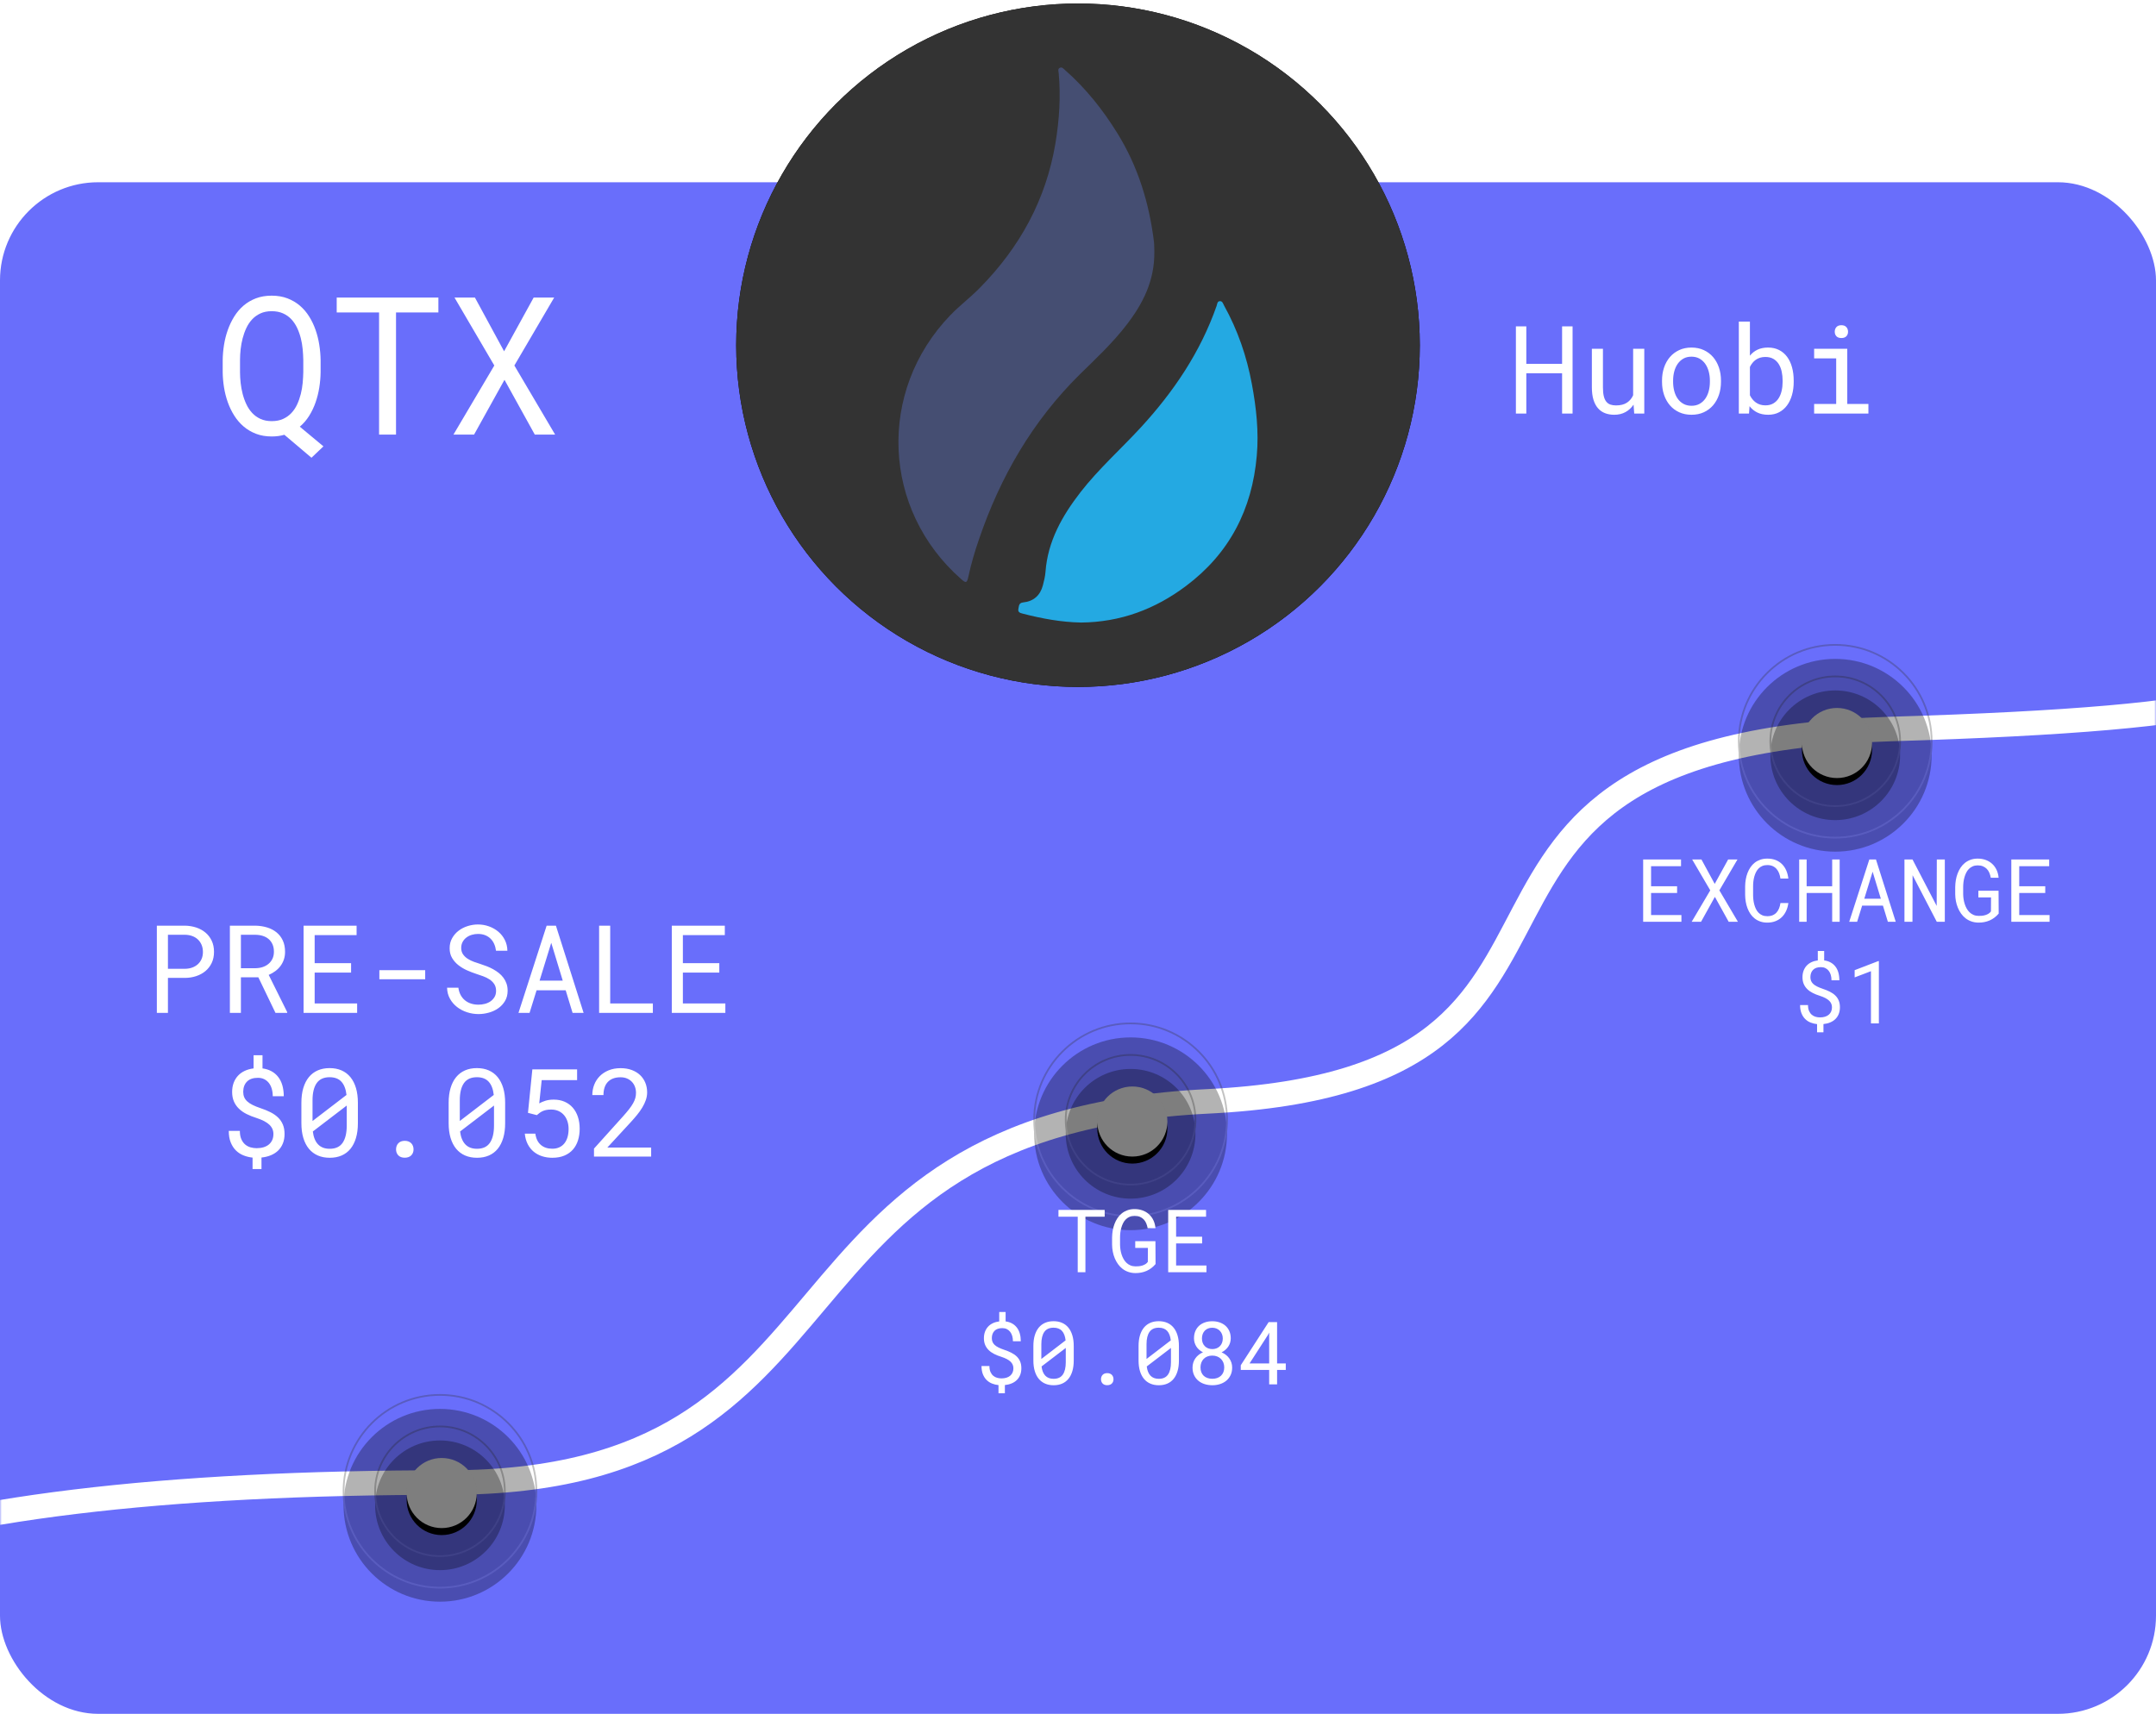 <?xml version="1.0" encoding="UTF-8"?>
<svg width="615px" height="489px" viewBox="0 0 615 489" version="1.1" xmlns="http://www.w3.org/2000/svg" xmlns:xlink="http://www.w3.org/1999/xlink">
    <!-- Generator: Sketch 49.3 (51167) - http://www.bohemiancoding.com/sketch -->
    <title>exchangeDashboard Copy 3</title>
    <desc>Created with Sketch.</desc>
    <defs>
        <rect id="path-1" x="0" y="0" width="615" height="437" rx="28"></rect>
        <filter x="-23.6%" y="-12.7%" width="147.3%" height="147.3%" filterUnits="objectBoundingBox" id="filter-3">
            <feOffset dx="0" dy="4" in="SourceAlpha" result="shadowOffsetOuter1"></feOffset>
            <feGaussianBlur stdDeviation="2" in="shadowOffsetOuter1" result="shadowBlurOuter1"></feGaussianBlur>
            <feColorMatrix values="0 0 0 0 0   0 0 0 0 0   0 0 0 0 0  0 0 0 0.5 0" type="matrix" in="shadowBlurOuter1" result="shadowMatrixOuter1"></feColorMatrix>
            <feMerge>
                <feMergeNode in="shadowMatrixOuter1"></feMergeNode>
                <feMergeNode in="SourceGraphic"></feMergeNode>
            </feMerge>
        </filter>
        <circle id="path-4" cx="28" cy="28" r="10"></circle>
        <filter x="-35.0%" y="-25.0%" width="170.0%" height="170.0%" filterUnits="objectBoundingBox" id="filter-5">
            <feOffset dx="0" dy="2" in="SourceAlpha" result="shadowOffsetOuter1"></feOffset>
            <feGaussianBlur stdDeviation="2" in="shadowOffsetOuter1" result="shadowBlurOuter1"></feGaussianBlur>
            <feColorMatrix values="0 0 0 0 0   0 0 0 0 0   0 0 0 0 0  0 0 0 0.5 0" type="matrix" in="shadowBlurOuter1"></feColorMatrix>
        </filter>
        <circle id="path-6" cx="27.5" cy="27.5" r="18.5"></circle>
        <filter x="-19.6%" y="-14.2%" width="139.2%" height="139.2%" filterUnits="objectBoundingBox" id="filter-7">
            <feMorphology radius="0.25" operator="dilate" in="SourceAlpha" result="shadowSpreadOuter1"></feMorphology>
            <feOffset dx="0" dy="2" in="shadowSpreadOuter1" result="shadowOffsetOuter1"></feOffset>
            <feMorphology radius="1" operator="erode" in="SourceAlpha" result="shadowInner"></feMorphology>
            <feOffset dx="0" dy="2" in="shadowInner" result="shadowInner"></feOffset>
            <feComposite in="shadowOffsetOuter1" in2="shadowInner" operator="out" result="shadowOffsetOuter1"></feComposite>
            <feGaussianBlur stdDeviation="2" in="shadowOffsetOuter1" result="shadowBlurOuter1"></feGaussianBlur>
            <feColorMatrix values="0 0 0 0 0   0 0 0 0 0   0 0 0 0 0  0 0 0 0.5 0" type="matrix" in="shadowBlurOuter1"></feColorMatrix>
        </filter>
        <circle id="path-8" cx="27.5" cy="27.5" r="27.5"></circle>
        <filter x="-13.2%" y="-9.5%" width="126.4%" height="126.4%" filterUnits="objectBoundingBox" id="filter-9">
            <feMorphology radius="0.25" operator="dilate" in="SourceAlpha" result="shadowSpreadOuter1"></feMorphology>
            <feOffset dx="0" dy="2" in="shadowSpreadOuter1" result="shadowOffsetOuter1"></feOffset>
            <feMorphology radius="1" operator="erode" in="SourceAlpha" result="shadowInner"></feMorphology>
            <feOffset dx="0" dy="2" in="shadowInner" result="shadowInner"></feOffset>
            <feComposite in="shadowOffsetOuter1" in2="shadowInner" operator="out" result="shadowOffsetOuter1"></feComposite>
            <feGaussianBlur stdDeviation="2" in="shadowOffsetOuter1" result="shadowBlurOuter1"></feGaussianBlur>
            <feColorMatrix values="0 0 0 0 0   0 0 0 0 0   0 0 0 0 0  0 0 0 0.5 0" type="matrix" in="shadowBlurOuter1"></feColorMatrix>
        </filter>
        <filter x="-23.6%" y="-12.7%" width="147.3%" height="147.3%" filterUnits="objectBoundingBox" id="filter-10">
            <feOffset dx="0" dy="4" in="SourceAlpha" result="shadowOffsetOuter1"></feOffset>
            <feGaussianBlur stdDeviation="2" in="shadowOffsetOuter1" result="shadowBlurOuter1"></feGaussianBlur>
            <feColorMatrix values="0 0 0 0 0   0 0 0 0 0   0 0 0 0 0  0 0 0 0.5 0" type="matrix" in="shadowBlurOuter1" result="shadowMatrixOuter1"></feColorMatrix>
            <feMerge>
                <feMergeNode in="shadowMatrixOuter1"></feMergeNode>
                <feMergeNode in="SourceGraphic"></feMergeNode>
            </feMerge>
        </filter>
        <circle id="path-11" cx="28" cy="28" r="10"></circle>
        <filter x="-35.0%" y="-25.0%" width="170.0%" height="170.0%" filterUnits="objectBoundingBox" id="filter-12">
            <feOffset dx="0" dy="2" in="SourceAlpha" result="shadowOffsetOuter1"></feOffset>
            <feGaussianBlur stdDeviation="2" in="shadowOffsetOuter1" result="shadowBlurOuter1"></feGaussianBlur>
            <feColorMatrix values="0 0 0 0 0   0 0 0 0 0   0 0 0 0 0  0 0 0 0.5 0" type="matrix" in="shadowBlurOuter1"></feColorMatrix>
        </filter>
        <circle id="path-13" cx="27.5" cy="27.5" r="18.5"></circle>
        <filter x="-19.6%" y="-14.2%" width="139.2%" height="139.2%" filterUnits="objectBoundingBox" id="filter-14">
            <feMorphology radius="0.25" operator="dilate" in="SourceAlpha" result="shadowSpreadOuter1"></feMorphology>
            <feOffset dx="0" dy="2" in="shadowSpreadOuter1" result="shadowOffsetOuter1"></feOffset>
            <feMorphology radius="1" operator="erode" in="SourceAlpha" result="shadowInner"></feMorphology>
            <feOffset dx="0" dy="2" in="shadowInner" result="shadowInner"></feOffset>
            <feComposite in="shadowOffsetOuter1" in2="shadowInner" operator="out" result="shadowOffsetOuter1"></feComposite>
            <feGaussianBlur stdDeviation="2" in="shadowOffsetOuter1" result="shadowBlurOuter1"></feGaussianBlur>
            <feColorMatrix values="0 0 0 0 0   0 0 0 0 0   0 0 0 0 0  0 0 0 0.5 0" type="matrix" in="shadowBlurOuter1"></feColorMatrix>
        </filter>
        <circle id="path-15" cx="27.5" cy="27.5" r="27.5"></circle>
        <filter x="-13.2%" y="-9.5%" width="126.4%" height="126.4%" filterUnits="objectBoundingBox" id="filter-16">
            <feMorphology radius="0.25" operator="dilate" in="SourceAlpha" result="shadowSpreadOuter1"></feMorphology>
            <feOffset dx="0" dy="2" in="shadowSpreadOuter1" result="shadowOffsetOuter1"></feOffset>
            <feMorphology radius="1" operator="erode" in="SourceAlpha" result="shadowInner"></feMorphology>
            <feOffset dx="0" dy="2" in="shadowInner" result="shadowInner"></feOffset>
            <feComposite in="shadowOffsetOuter1" in2="shadowInner" operator="out" result="shadowOffsetOuter1"></feComposite>
            <feGaussianBlur stdDeviation="2" in="shadowOffsetOuter1" result="shadowBlurOuter1"></feGaussianBlur>
            <feColorMatrix values="0 0 0 0 0   0 0 0 0 0   0 0 0 0 0  0 0 0 0.5 0" type="matrix" in="shadowBlurOuter1"></feColorMatrix>
        </filter>
        <filter x="-23.6%" y="-12.7%" width="147.3%" height="147.3%" filterUnits="objectBoundingBox" id="filter-17">
            <feOffset dx="0" dy="4" in="SourceAlpha" result="shadowOffsetOuter1"></feOffset>
            <feGaussianBlur stdDeviation="2" in="shadowOffsetOuter1" result="shadowBlurOuter1"></feGaussianBlur>
            <feColorMatrix values="0 0 0 0 0   0 0 0 0 0   0 0 0 0 0  0 0 0 0.5 0" type="matrix" in="shadowBlurOuter1" result="shadowMatrixOuter1"></feColorMatrix>
            <feMerge>
                <feMergeNode in="shadowMatrixOuter1"></feMergeNode>
                <feMergeNode in="SourceGraphic"></feMergeNode>
            </feMerge>
        </filter>
        <circle id="path-18" cx="28" cy="28" r="10"></circle>
        <filter x="-35.0%" y="-25.0%" width="170.0%" height="170.0%" filterUnits="objectBoundingBox" id="filter-19">
            <feOffset dx="0" dy="2" in="SourceAlpha" result="shadowOffsetOuter1"></feOffset>
            <feGaussianBlur stdDeviation="2" in="shadowOffsetOuter1" result="shadowBlurOuter1"></feGaussianBlur>
            <feColorMatrix values="0 0 0 0 0   0 0 0 0 0   0 0 0 0 0  0 0 0 0.5 0" type="matrix" in="shadowBlurOuter1"></feColorMatrix>
        </filter>
        <circle id="path-20" cx="27.5" cy="27.5" r="18.5"></circle>
        <filter x="-19.6%" y="-14.2%" width="139.2%" height="139.2%" filterUnits="objectBoundingBox" id="filter-21">
            <feMorphology radius="0.25" operator="dilate" in="SourceAlpha" result="shadowSpreadOuter1"></feMorphology>
            <feOffset dx="0" dy="2" in="shadowSpreadOuter1" result="shadowOffsetOuter1"></feOffset>
            <feMorphology radius="1" operator="erode" in="SourceAlpha" result="shadowInner"></feMorphology>
            <feOffset dx="0" dy="2" in="shadowInner" result="shadowInner"></feOffset>
            <feComposite in="shadowOffsetOuter1" in2="shadowInner" operator="out" result="shadowOffsetOuter1"></feComposite>
            <feGaussianBlur stdDeviation="2" in="shadowOffsetOuter1" result="shadowBlurOuter1"></feGaussianBlur>
            <feColorMatrix values="0 0 0 0 0   0 0 0 0 0   0 0 0 0 0  0 0 0 0.5 0" type="matrix" in="shadowBlurOuter1"></feColorMatrix>
        </filter>
        <circle id="path-22" cx="27.5" cy="27.5" r="27.5"></circle>
        <filter x="-13.2%" y="-9.5%" width="126.4%" height="126.4%" filterUnits="objectBoundingBox" id="filter-23">
            <feMorphology radius="0.25" operator="dilate" in="SourceAlpha" result="shadowSpreadOuter1"></feMorphology>
            <feOffset dx="0" dy="2" in="shadowSpreadOuter1" result="shadowOffsetOuter1"></feOffset>
            <feMorphology radius="1" operator="erode" in="SourceAlpha" result="shadowInner"></feMorphology>
            <feOffset dx="0" dy="2" in="shadowInner" result="shadowInner"></feOffset>
            <feComposite in="shadowOffsetOuter1" in2="shadowInner" operator="out" result="shadowOffsetOuter1"></feComposite>
            <feGaussianBlur stdDeviation="2" in="shadowOffsetOuter1" result="shadowBlurOuter1"></feGaussianBlur>
            <feColorMatrix values="0 0 0 0 0   0 0 0 0 0   0 0 0 0 0  0 0 0 0.5 0" type="matrix" in="shadowBlurOuter1"></feColorMatrix>
        </filter>
        <circle id="path-24" cx="307.5" cy="97.5" r="97.5"></circle>
        <filter x="-0.8%" y="-0.8%" width="101.5%" height="101.5%" filterUnits="objectBoundingBox" id="filter-25">
            <feOffset dx="0" dy="0" in="SourceAlpha" result="shadowOffsetOuter1"></feOffset>
            <feGaussianBlur stdDeviation="0.5" in="shadowOffsetOuter1" result="shadowBlurOuter1"></feGaussianBlur>
            <feColorMatrix values="0 0 0 0 0   0 0 0 0 0   0 0 0 0 0  0 0 0 0.5 0" type="matrix" in="shadowBlurOuter1"></feColorMatrix>
        </filter>
    </defs>
    <g id="Page-1" stroke="none" stroke-width="1" fill="none" fill-rule="evenodd">
        <g id="Artboard-Copy" transform="translate(-2139, -124)">
            <g id="exchangeDashboard-Copy-3" transform="translate(2139, 125)">
                <g id="qtzRate" transform="translate(0, 51)">
                    <mask id="mask-2" fill="white">
                        <use xlink:href="#path-1"></use>
                    </mask>
                    <use id="Rectangle1" fill="#696EFB" xlink:href="#path-1"></use>
                    <path d="M-53,393 C-14.333,378.333 46,371 128,371 C251,371 212.5,268.75 344.5,262.25 C476.5,255.75 388,160.5 539.5,156 C640.5,153 667.667,144.833 621,131.5" id="Path-4" stroke="#FFFFFF" stroke-width="7" stroke-linejoin="round" mask="url(#mask-2)"></path>
                    <g id="icon/point" mask="url(#mask-2)">
                        <g transform="translate(496, 128)" id="Group-Copy-2">
                            <g filter="url(#filter-3)">
                                <g id="Oval-2">
                                    <use fill="black" fill-opacity="1" filter="url(#filter-5)" xlink:href="#path-4"></use>
                                    <use fill="#FFFFFF" fill-rule="evenodd" xlink:href="#path-4"></use>
                                </g>
                                <g id="Oval-2" opacity="0.3">
                                    <use fill="black" fill-opacity="1" filter="url(#filter-7)" xlink:href="#path-6"></use>
                                    <use stroke="#333333" stroke-width="0.5" xlink:href="#path-6"></use>
                                </g>
                                <g id="Oval-2" opacity="0.3">
                                    <use fill="black" fill-opacity="1" filter="url(#filter-9)" xlink:href="#path-8"></use>
                                    <use stroke="#333333" stroke-width="0.5" xlink:href="#path-8"></use>
                                </g>
                            </g>
                        </g>
                    </g>
                    <g id="icon/point" mask="url(#mask-2)">
                        <g transform="translate(295, 236)" id="Group-Copy-2">
                            <g filter="url(#filter-10)">
                                <g id="Oval-2">
                                    <use fill="black" fill-opacity="1" filter="url(#filter-12)" xlink:href="#path-11"></use>
                                    <use fill="#FFFFFF" fill-rule="evenodd" xlink:href="#path-11"></use>
                                </g>
                                <g id="Oval-2" opacity="0.3">
                                    <use fill="black" fill-opacity="1" filter="url(#filter-14)" xlink:href="#path-13"></use>
                                    <use stroke="#333333" stroke-width="0.5" xlink:href="#path-13"></use>
                                </g>
                                <g id="Oval-2" opacity="0.3">
                                    <use fill="black" fill-opacity="1" filter="url(#filter-16)" xlink:href="#path-15"></use>
                                    <use stroke="#333333" stroke-width="0.5" xlink:href="#path-15"></use>
                                </g>
                            </g>
                        </g>
                    </g>
                    <g id="icon/point" mask="url(#mask-2)">
                        <g transform="translate(98, 342)" id="Group-Copy-2">
                            <g filter="url(#filter-17)">
                                <g id="Oval-2">
                                    <use fill="black" fill-opacity="1" filter="url(#filter-19)" xlink:href="#path-18"></use>
                                    <use fill="#FFFFFF" fill-rule="evenodd" xlink:href="#path-18"></use>
                                </g>
                                <g id="Oval-2" opacity="0.3">
                                    <use fill="black" fill-opacity="1" filter="url(#filter-21)" xlink:href="#path-20"></use>
                                    <use stroke="#333333" stroke-width="0.5" xlink:href="#path-20"></use>
                                </g>
                                <g id="Oval-2" opacity="0.3">
                                    <use fill="black" fill-opacity="1" filter="url(#filter-23)" xlink:href="#path-22"></use>
                                    <use stroke="#333333" stroke-width="0.5" xlink:href="#path-22"></use>
                                </g>
                            </g>
                        </g>
                    </g>
                </g>
                <g id="ovalbgLogo">
                    <use fill="black" fill-opacity="1" filter="url(#filter-25)" xlink:href="#path-24"></use>
                    <use fill="#333333" fill-rule="evenodd" xlink:href="#path-24"></use>
                </g>
                <g id="logoHuobi" transform="translate(256.199, 18)" fill-rule="nonzero">
                    <path d="M73.079,52.898 C73.147,61.086 69.851,67.575 65.231,73.588 C61.256,78.787 56.499,83.237 51.845,87.79 C38.357,101.108 29.15,117.008 23.069,134.844 C21.846,138.378 20.792,141.945 20.011,145.614 C19.637,147.347 19.331,147.449 18.006,146.26 C-4.621,126.419 -6.013,92.614 14.881,70.938 C17.565,68.153 20.656,65.842 23.34,63.09 C34.722,51.539 42.196,37.915 44.88,21.812 C45.967,15.187 46.409,8.562 45.797,1.869 C45.729,1.325 45.458,0.646 46.137,0.34 C46.783,0.034 47.19,0.646 47.598,0.985 C53.544,6.217 58.436,12.367 62.581,19.094 C68.458,28.606 71.618,39.003 72.977,50.044 C73.079,51.097 73.045,52.185 73.079,52.898 Z" id="Shape" fill="#454E72"></path>
                    <path d="M52.185,158.626 C46.545,158.524 41.007,157.505 35.503,156.078 C34.722,155.874 34.076,155.671 34.314,154.651 C34.484,153.836 34.416,153.021 35.673,152.885 C38.629,152.579 40.531,150.88 41.279,148.026 C41.619,146.769 41.924,145.478 42.026,144.187 C42.672,135.388 46.817,128.151 52.049,121.39 C57.213,114.765 63.498,109.16 69.172,103.01 C78.583,92.784 86.227,81.471 90.847,68.254 C91.017,67.745 91.017,66.997 91.731,66.929 C92.512,66.862 92.682,67.643 92.954,68.153 C96.861,75.185 99.443,82.694 100.904,90.61 C102.161,97.371 102.908,104.165 102.297,111.028 C100.972,126.317 94.517,138.887 82.15,148.162 C73.317,154.821 63.396,158.524 52.185,158.626 Z" id="Shape" fill="#24A9E2"></path>
                </g>
                <path d="M91.454,105.195 C91.436,106.645 91.311,108.104 91.078,109.572 C90.845,111.04 90.492,112.455 90.017,113.815 C89.543,115.176 88.934,116.452 88.191,117.642 C87.448,118.833 86.557,119.867 85.519,120.744 L92.26,126.357 L88.849,129.606 L81.115,123.054 C80.005,123.376 78.805,123.537 77.516,123.537 C75.851,123.537 74.356,123.282 73.031,122.772 C71.706,122.261 70.529,121.568 69.5,120.69 C68.47,119.813 67.58,118.779 66.828,117.589 C66.076,116.398 65.458,115.122 64.975,113.762 C64.491,112.401 64.133,110.991 63.9,109.532 C63.668,108.073 63.542,106.627 63.524,105.195 L63.524,101.757 C63.542,100.325 63.668,98.875 63.9,97.407 C64.133,95.939 64.491,94.524 64.975,93.164 C65.458,91.803 66.067,90.527 66.801,89.337 C67.535,88.146 68.417,87.108 69.446,86.221 C70.476,85.335 71.657,84.637 72.991,84.127 C74.325,83.616 75.824,83.361 77.489,83.361 C79.154,83.361 80.654,83.616 81.988,84.127 C83.321,84.637 84.503,85.331 85.532,86.208 C86.562,87.085 87.448,88.119 88.191,89.31 C88.934,90.5 89.543,91.776 90.017,93.137 C90.492,94.497 90.845,95.916 91.078,97.393 C91.311,98.87 91.436,100.325 91.454,101.757 L91.454,105.195 Z M86.513,101.704 C86.495,100.719 86.437,99.694 86.338,98.629 C86.24,97.563 86.061,96.516 85.801,95.487 C85.541,94.457 85.192,93.477 84.754,92.546 C84.315,91.615 83.764,90.796 83.102,90.089 C82.44,89.381 81.647,88.822 80.725,88.41 C79.803,87.998 78.725,87.792 77.489,87.792 C76.272,87.792 75.207,88.003 74.293,88.424 C73.38,88.844 72.593,89.408 71.93,90.115 C71.268,90.823 70.717,91.642 70.279,92.573 C69.84,93.504 69.486,94.484 69.218,95.513 C68.949,96.543 68.757,97.59 68.64,98.656 C68.524,99.721 68.466,100.737 68.466,101.704 L68.466,105.195 C68.466,106.162 68.524,107.178 68.64,108.243 C68.757,109.308 68.949,110.36 69.218,111.398 C69.486,112.437 69.84,113.422 70.279,114.353 C70.717,115.284 71.268,116.107 71.93,116.823 C72.593,117.539 73.385,118.108 74.307,118.529 C75.229,118.949 76.299,119.16 77.516,119.16 C78.751,119.16 79.83,118.949 80.752,118.529 C81.674,118.108 82.466,117.544 83.129,116.837 C83.791,116.129 84.337,115.31 84.767,114.379 C85.197,113.448 85.541,112.464 85.801,111.425 C86.061,110.387 86.24,109.335 86.338,108.27 C86.437,107.205 86.495,106.18 86.513,105.195 L86.513,101.704 Z M125.05,88.142 L112.965,88.142 L112.965,123 L108.131,123 L108.131,88.142 L96.046,88.142 L96.046,83.898 L125.05,83.898 L125.05,88.142 Z M143.795,99.233 L152.228,83.898 L158.083,83.898 L146.723,103.288 L158.351,123 L152.55,123 L143.903,107.37 L135.229,123 L129.347,123 L141.002,103.288 L129.643,83.898 L135.47,83.898 L143.795,99.233 Z" id="QTX" fill="#FFFFFF"></path>
                <path d="M448.577,117 L445.586,117 L445.586,105.499 L435.383,105.499 L435.383,117 L432.41,117 L432.41,92.117 L435.383,92.117 L435.383,102.815 L445.586,102.815 L445.586,92.117 L448.577,92.117 L448.577,117 Z M465.974,114.454 C465.359,115.365 464.59,116.074 463.667,116.581 C462.744,117.088 461.679,117.342 460.471,117.342 C459.503,117.342 458.625,117.191 457.839,116.889 C457.053,116.587 456.381,116.117 455.823,115.479 C455.264,114.841 454.834,114.029 454.532,113.044 C454.231,112.058 454.08,110.876 454.08,109.498 L454.08,98.509 L457.241,98.509 L457.241,109.532 C457.241,110.534 457.321,111.366 457.48,112.027 C457.64,112.688 457.879,113.215 458.198,113.608 C458.517,114.001 458.907,114.277 459.369,114.437 C459.83,114.596 460.363,114.676 460.967,114.676 C462.254,114.676 463.294,114.414 464.086,113.89 C464.878,113.366 465.467,112.659 465.854,111.771 L465.854,98.509 L469.033,98.509 L469.033,117 L466.162,117 L465.974,114.454 Z M474.092,107.583 C474.092,106.25 474.285,105.011 474.673,103.866 C475.06,102.721 475.616,101.727 476.339,100.884 C477.063,100.041 477.943,99.378 478.979,98.893 C480.016,98.409 481.184,98.167 482.483,98.167 C483.793,98.167 484.969,98.409 486.012,98.893 C487.054,99.378 487.937,100.041 488.661,100.884 C489.384,101.727 489.94,102.721 490.327,103.866 C490.715,105.011 490.908,106.25 490.908,107.583 L490.908,107.959 C490.908,109.292 490.715,110.529 490.327,111.668 C489.94,112.807 489.384,113.798 488.661,114.642 C487.937,115.485 487.057,116.146 486.021,116.624 C484.984,117.103 483.816,117.342 482.517,117.342 C481.207,117.342 480.031,117.103 478.988,116.624 C477.946,116.146 477.063,115.485 476.339,114.642 C475.616,113.798 475.06,112.807 474.673,111.668 C474.285,110.529 474.092,109.292 474.092,107.959 L474.092,107.583 Z M477.253,107.959 C477.253,108.871 477.362,109.74 477.578,110.566 C477.795,111.392 478.122,112.118 478.561,112.745 C478.999,113.371 479.549,113.867 480.21,114.231 C480.871,114.596 481.64,114.778 482.517,114.778 C483.383,114.778 484.143,114.596 484.799,114.231 C485.454,113.867 486.001,113.371 486.439,112.745 C486.878,112.118 487.205,111.392 487.422,110.566 C487.638,109.74 487.747,108.871 487.747,107.959 L487.747,107.583 C487.747,106.683 487.635,105.82 487.413,104.994 C487.191,104.168 486.861,103.442 486.422,102.815 C485.983,102.189 485.437,101.69 484.781,101.32 C484.126,100.95 483.36,100.765 482.483,100.765 C481.606,100.765 480.842,100.95 480.193,101.32 C479.543,101.69 478.999,102.189 478.561,102.815 C478.122,103.442 477.795,104.168 477.578,104.994 C477.362,105.82 477.253,106.683 477.253,107.583 L477.253,107.959 Z M511.655,107.959 C511.655,109.281 511.496,110.514 511.177,111.659 C510.858,112.804 510.391,113.798 509.775,114.642 C509.16,115.485 508.4,116.146 507.494,116.624 C506.588,117.103 505.549,117.342 504.375,117.342 C503.19,117.342 502.162,117.131 501.29,116.709 C500.419,116.288 499.675,115.684 499.06,114.898 L498.906,117 L496.001,117 L496.001,90.75 L499.163,90.75 L499.163,100.491 C499.766,99.739 500.496,99.164 501.35,98.765 C502.205,98.366 503.201,98.167 504.341,98.167 C505.526,98.167 506.574,98.401 507.485,98.868 C508.397,99.335 509.16,99.984 509.775,100.816 C510.391,101.648 510.858,102.642 511.177,103.798 C511.496,104.955 511.655,106.222 511.655,107.601 L511.655,107.959 Z M508.494,107.601 C508.494,106.701 508.405,105.843 508.229,105.029 C508.052,104.214 507.77,103.496 507.383,102.875 C506.995,102.254 506.488,101.762 505.862,101.397 C505.235,101.032 504.466,100.85 503.555,100.85 C503.008,100.85 502.507,100.921 502.051,101.064 C501.595,101.206 501.188,101.406 500.829,101.662 C500.47,101.918 500.151,102.22 499.872,102.568 C499.593,102.915 499.356,103.294 499.163,103.704 L499.163,111.788 C499.368,112.198 499.61,112.577 499.889,112.924 C500.168,113.272 500.49,113.576 500.854,113.838 C501.219,114.1 501.629,114.303 502.085,114.445 C502.541,114.587 503.042,114.659 503.589,114.659 C504.455,114.659 505.198,114.479 505.819,114.12 C506.44,113.761 506.947,113.274 507.34,112.659 C507.733,112.044 508.024,111.332 508.212,110.523 C508.4,109.714 508.494,108.86 508.494,107.959 L508.494,107.601 Z M517.483,98.509 L526.934,98.509 L526.934,114.266 L532.966,114.266 L532.966,117 L517.483,117 L517.483,114.266 L523.772,114.266 L523.772,101.26 L517.483,101.26 L517.483,98.509 Z M523.362,93.655 C523.362,93.131 523.518,92.69 523.832,92.331 C524.145,91.972 524.621,91.792 525.259,91.792 C525.885,91.792 526.358,91.972 526.677,92.331 C526.996,92.69 527.156,93.131 527.156,93.655 C527.156,94.168 526.996,94.595 526.677,94.937 C526.358,95.279 525.885,95.45 525.259,95.45 C524.621,95.45 524.145,95.279 523.832,94.937 C523.518,94.595 523.362,94.168 523.362,93.655 Z" id="Huobi" fill="#FFFFFF"></path>
                <path d="M478.392,253.785 L470.97,253.785 L470.97,260.083 L479.625,260.083 L479.625,262 L468.712,262 L468.712,244.227 L479.515,244.227 L479.515,246.155 L470.97,246.155 L470.97,251.868 L478.392,251.868 L478.392,253.785 Z M489.122,251.197 L492.955,244.227 L495.616,244.227 L490.453,253.04 L495.738,262 L493.102,262 L489.171,254.896 L485.228,262 L482.555,262 L487.853,253.04 L482.689,244.227 L485.338,244.227 L489.122,251.197 Z M510.13,256.653 C510.025,257.475 509.813,258.23 509.496,258.918 C509.178,259.605 508.765,260.195 508.257,260.688 C507.748,261.18 507.146,261.563 506.45,261.835 C505.754,262.108 504.979,262.244 504.125,262.244 C503.392,262.244 502.727,262.14 502.129,261.933 C501.531,261.725 500.997,261.438 500.53,261.072 C500.062,260.706 499.659,260.275 499.321,259.778 C498.983,259.282 498.703,258.741 498.479,258.155 C498.255,257.569 498.088,256.954 497.978,256.312 C497.868,255.669 497.809,255.018 497.801,254.358 L497.801,251.88 C497.809,251.221 497.868,250.57 497.978,249.927 C498.088,249.284 498.255,248.67 498.479,248.084 C498.703,247.498 498.983,246.955 499.321,246.454 C499.659,245.954 500.062,245.521 500.53,245.154 C500.997,244.788 501.528,244.501 502.123,244.294 C502.717,244.086 503.384,243.982 504.125,243.982 C505.012,243.982 505.805,244.119 506.505,244.391 C507.205,244.664 507.807,245.051 508.312,245.551 C508.816,246.052 509.221,246.652 509.526,247.352 C509.831,248.051 510.033,248.825 510.13,249.671 L507.872,249.671 C507.799,249.134 507.673,248.633 507.494,248.169 C507.315,247.706 507.075,247.299 506.773,246.949 C506.472,246.599 506.104,246.324 505.669,246.125 C505.233,245.925 504.719,245.826 504.125,245.826 C503.587,245.826 503.113,245.913 502.702,246.088 C502.291,246.263 501.937,246.501 501.64,246.802 C501.343,247.103 501.095,247.453 500.896,247.852 C500.696,248.251 500.536,248.674 500.414,249.122 C500.292,249.569 500.204,250.027 500.151,250.495 C500.098,250.963 500.072,251.417 500.072,251.856 L500.072,254.358 C500.072,254.798 500.098,255.252 500.151,255.719 C500.204,256.187 500.292,256.647 500.414,257.099 C500.536,257.551 500.694,257.976 500.89,258.375 C501.085,258.773 501.333,259.125 501.634,259.43 C501.935,259.736 502.289,259.976 502.696,260.151 C503.103,260.326 503.579,260.413 504.125,260.413 C504.719,260.413 505.233,260.32 505.669,260.132 C506.104,259.945 506.472,259.683 506.773,259.345 C507.075,259.007 507.315,258.608 507.494,258.149 C507.673,257.689 507.799,257.19 507.872,256.653 L510.13,256.653 Z M524.767,262 L522.63,262 L522.63,253.785 L515.343,253.785 L515.343,262 L513.219,262 L513.219,244.227 L515.343,244.227 L515.343,251.868 L522.63,251.868 L522.63,244.227 L524.767,244.227 L524.767,262 Z M537.108,257.398 L531.175,257.398 L529.747,262 L527.489,262 L533.226,244.227 L535.118,244.227 L540.758,262 L538.512,262 L537.108,257.398 Z M531.786,255.433 L536.51,255.433 L534.166,247.718 L531.786,255.433 Z M554.759,262 L552.464,262 L545.567,248.719 L545.531,262 L543.248,262 L543.248,244.227 L545.543,244.227 L552.44,257.483 L552.477,244.227 L554.759,244.227 L554.759,262 Z M570.128,259.668 C569.379,260.547 568.521,261.198 567.552,261.622 C566.584,262.045 565.522,262.252 564.366,262.244 C563.634,262.236 562.96,262.124 562.346,261.908 C561.732,261.693 561.18,261.396 560.692,261.017 C560.204,260.639 559.776,260.193 559.41,259.681 C559.044,259.168 558.737,258.613 558.489,258.014 C558.24,257.416 558.053,256.79 557.927,256.135 C557.801,255.479 557.734,254.818 557.726,254.151 L557.726,252.088 C557.734,251.429 557.793,250.772 557.903,250.116 C558.012,249.461 558.181,248.833 558.409,248.23 C558.637,247.628 558.922,247.069 559.264,246.552 C559.605,246.035 560.014,245.588 560.49,245.209 C560.967,244.831 561.506,244.532 562.108,244.312 C562.71,244.092 563.386,243.982 564.134,243.982 C564.964,243.982 565.729,244.111 566.429,244.367 C567.129,244.623 567.739,244.989 568.26,245.466 C568.781,245.942 569.2,246.515 569.518,247.187 C569.835,247.858 570.03,248.609 570.104,249.439 L567.87,249.439 C567.78,248.926 567.642,248.452 567.455,248.017 C567.267,247.581 567.021,247.209 566.716,246.9 C566.411,246.591 566.047,246.349 565.624,246.174 C565.2,245.999 564.708,245.911 564.146,245.911 C563.609,245.911 563.133,246.003 562.718,246.186 C562.303,246.369 561.941,246.615 561.632,246.924 C561.323,247.234 561.066,247.594 560.863,248.005 C560.659,248.416 560.493,248.849 560.362,249.305 C560.232,249.76 560.139,250.224 560.082,250.696 C560.025,251.168 559.996,251.624 559.996,252.063 L559.996,254.151 C560.004,254.598 560.043,255.06 560.112,255.536 C560.181,256.012 560.289,256.478 560.436,256.934 C560.582,257.39 560.769,257.821 560.997,258.228 C561.225,258.635 561.5,258.993 561.821,259.302 C562.142,259.611 562.515,259.858 562.938,260.041 C563.361,260.224 563.841,260.319 564.378,260.328 C564.688,260.336 565.011,260.324 565.349,260.291 C565.687,260.258 566.014,260.193 566.332,260.096 C566.649,259.998 566.946,259.866 567.223,259.699 C567.499,259.532 567.731,259.314 567.918,259.046 L567.943,255.054 L564.33,255.054 L564.33,253.15 L570.091,253.15 L570.128,259.668 Z M583.409,253.785 L575.987,253.785 L575.987,260.083 L584.642,260.083 L584.642,262 L573.729,262 L573.729,244.227 L584.532,244.227 L584.532,246.155 L575.987,246.155 L575.987,251.868 L583.409,251.868 L583.409,253.785 Z M522.569,286.422 C522.577,285.682 522.307,285.047 521.758,284.518 C521.208,283.989 520.335,283.529 519.139,283.139 C518.382,282.903 517.699,282.63 517.088,282.321 C516.478,282.012 515.955,281.643 515.52,281.216 C515.084,280.789 514.749,280.299 514.513,279.745 C514.277,279.192 514.159,278.553 514.159,277.829 C514.159,277.145 514.262,276.527 514.47,275.973 C514.677,275.42 514.97,274.938 515.349,274.527 C515.727,274.116 516.187,273.784 516.728,273.532 C517.269,273.279 517.87,273.113 518.529,273.031 L518.529,270.346 L520.348,270.346 L520.348,273.031 C521.715,273.218 522.777,273.794 523.534,274.759 C524.291,275.723 524.673,277.035 524.681,278.695 L522.435,278.695 C522.435,278.15 522.368,277.648 522.234,277.188 C522.099,276.728 521.904,276.333 521.648,276.004 C521.391,275.674 521.076,275.416 520.702,275.229 C520.327,275.041 519.9,274.948 519.42,274.948 C518.435,274.948 517.691,275.204 517.186,275.717 C516.681,276.229 516.425,276.921 516.417,277.792 C516.417,278.199 516.482,278.561 516.612,278.878 C516.743,279.196 516.948,279.485 517.229,279.745 C517.51,280.006 517.872,280.248 518.315,280.471 C518.759,280.695 519.294,280.913 519.92,281.125 C520.685,281.377 521.373,281.658 521.983,281.967 C522.594,282.276 523.111,282.638 523.534,283.053 C523.957,283.468 524.28,283.948 524.504,284.494 C524.728,285.039 524.84,285.674 524.84,286.398 C524.84,287.106 524.728,287.741 524.504,288.302 C524.28,288.864 523.965,289.346 523.558,289.749 C523.151,290.152 522.657,290.475 522.075,290.719 C521.493,290.963 520.848,291.122 520.14,291.195 L520.14,293.539 L518.321,293.539 L518.321,291.208 C517.687,291.142 517.078,290.996 516.496,290.768 C515.914,290.54 515.4,290.209 514.952,289.773 C514.505,289.338 514.146,288.791 513.878,288.131 C513.609,287.472 513.475,286.683 513.475,285.763 L515.733,285.763 C515.733,286.447 515.835,287.014 516.039,287.466 C516.242,287.918 516.504,288.278 516.826,288.546 C517.147,288.815 517.512,289.006 517.918,289.12 C518.325,289.234 518.736,289.291 519.151,289.291 C519.68,289.291 520.156,289.226 520.58,289.096 C521.003,288.965 521.361,288.776 521.654,288.528 C521.947,288.28 522.173,287.979 522.331,287.625 C522.49,287.271 522.569,286.87 522.569,286.422 Z M535.948,291 L533.69,291 L533.69,276.107 L529.039,277.877 L529.039,275.814 L535.765,273.227 L535.948,273.227 L535.948,291 Z" id="EXCHANGE-$1" fill="#FFFFFF"></path>
                <g id="TGE-Copy-3" transform="translate(279, 343)" fill="#FFFFFF">
                    <path d="M10.072,46.422 C10.08,45.682 9.809,45.047 9.26,44.518 C8.711,43.989 7.838,43.529 6.642,43.139 C5.885,42.903 5.201,42.63 4.591,42.321 C3.98,42.012 3.458,41.643 3.022,41.216 C2.587,40.789 2.251,40.299 2.015,39.745 C1.779,39.192 1.661,38.553 1.661,37.829 C1.661,37.145 1.765,36.527 1.972,35.973 C2.18,35.42 2.473,34.938 2.851,34.527 C3.23,34.116 3.69,33.784 4.231,33.532 C4.772,33.279 5.372,33.113 6.031,33.031 L6.031,30.346 L7.85,30.346 L7.85,33.031 C9.217,33.218 10.279,33.794 11.036,34.759 C11.793,35.723 12.175,37.035 12.184,38.695 L9.938,38.695 C9.938,38.15 9.87,37.648 9.736,37.188 C9.602,36.728 9.406,36.333 9.15,36.004 C8.894,35.674 8.578,35.416 8.204,35.229 C7.83,35.041 7.403,34.948 6.922,34.948 C5.938,34.948 5.193,35.204 4.688,35.717 C4.184,36.229 3.928,36.921 3.919,37.792 C3.919,38.199 3.985,38.561 4.115,38.878 C4.245,39.196 4.45,39.485 4.731,39.745 C5.012,40.006 5.374,40.248 5.818,40.471 C6.261,40.695 6.796,40.913 7.423,41.125 C8.188,41.377 8.875,41.658 9.486,41.967 C10.096,42.276 10.613,42.638 11.036,43.053 C11.459,43.468 11.783,43.948 12.007,44.494 C12.23,45.039 12.342,45.674 12.342,46.398 C12.342,47.106 12.23,47.741 12.007,48.302 C11.783,48.864 11.467,49.346 11.061,49.749 C10.654,50.152 10.159,50.475 9.577,50.719 C8.996,50.963 8.351,51.122 7.643,51.195 L7.643,53.539 L5.824,53.539 L5.824,51.208 C5.189,51.142 4.581,50.996 3.999,50.768 C3.417,50.54 2.902,50.209 2.455,49.773 C2.007,49.338 1.649,48.791 1.38,48.131 C1.112,47.472 0.978,46.683 0.978,45.763 L3.236,45.763 C3.236,46.447 3.338,47.014 3.541,47.466 C3.744,47.918 4.007,48.278 4.328,48.546 C4.65,48.815 5.014,49.006 5.421,49.12 C5.828,49.234 6.239,49.291 6.654,49.291 C7.183,49.291 7.659,49.226 8.082,49.096 C8.505,48.965 8.863,48.776 9.156,48.528 C9.449,48.28 9.675,47.979 9.834,47.625 C9.992,47.271 10.072,46.87 10.072,46.422 Z M27.284,44.201 C27.284,45.332 27.153,46.335 26.893,47.21 C26.633,48.085 26.258,48.821 25.77,49.419 C25.282,50.017 24.684,50.471 23.976,50.78 C23.268,51.09 22.458,51.244 21.546,51.244 C20.643,51.244 19.835,51.09 19.123,50.78 C18.411,50.471 17.807,50.017 17.311,49.419 C16.814,48.821 16.434,48.085 16.169,47.21 C15.905,46.335 15.772,45.332 15.772,44.201 L15.772,40.038 C15.772,38.907 15.903,37.904 16.163,37.029 C16.424,36.154 16.8,35.416 17.292,34.813 C17.785,34.211 18.387,33.754 19.099,33.44 C19.811,33.127 20.619,32.97 21.522,32.97 C22.433,32.97 23.245,33.127 23.957,33.44 C24.669,33.754 25.272,34.211 25.764,34.813 C26.256,35.416 26.633,36.154 26.893,37.029 C27.153,37.904 27.284,38.907 27.284,40.038 L27.284,44.201 Z M18.043,43.749 L24.964,38.439 C24.834,37.259 24.49,36.362 23.933,35.747 C23.375,35.133 22.572,34.826 21.522,34.826 C20.334,34.826 19.457,35.226 18.891,36.028 C18.326,36.83 18.043,38 18.043,39.538 L18.043,43.749 Z M25.013,40.6 L18.104,45.885 C18.242,47.033 18.596,47.908 19.166,48.51 C19.736,49.112 20.529,49.413 21.546,49.413 C22.743,49.413 23.62,49.006 24.177,48.192 C24.734,47.379 25.013,46.207 25.013,44.677 L25.013,40.6 Z M35.06,49.535 C35.06,49.291 35.098,49.063 35.176,48.852 C35.253,48.64 35.365,48.455 35.511,48.296 C35.658,48.137 35.841,48.013 36.061,47.924 C36.28,47.834 36.537,47.79 36.83,47.79 C37.123,47.79 37.381,47.834 37.605,47.924 C37.829,48.013 38.016,48.137 38.166,48.296 C38.317,48.455 38.431,48.64 38.508,48.852 C38.585,49.063 38.624,49.291 38.624,49.535 C38.624,49.771 38.585,49.993 38.508,50.2 C38.431,50.408 38.317,50.589 38.166,50.744 C38.016,50.898 37.829,51.018 37.605,51.104 C37.381,51.189 37.123,51.232 36.83,51.232 C36.537,51.232 36.28,51.189 36.061,51.104 C35.841,51.018 35.658,50.898 35.511,50.744 C35.365,50.589 35.253,50.408 35.176,50.2 C35.098,49.993 35.06,49.771 35.06,49.535 Z M57.289,44.201 C57.289,45.332 57.158,46.335 56.898,47.21 C56.638,48.085 56.263,48.821 55.775,49.419 C55.287,50.017 54.688,50.471 53.98,50.78 C53.272,51.09 52.463,51.244 51.551,51.244 C50.648,51.244 49.84,51.09 49.128,50.78 C48.416,50.471 47.812,50.017 47.315,49.419 C46.819,48.821 46.439,48.085 46.174,47.21 C45.91,46.335 45.777,45.332 45.777,44.201 L45.777,40.038 C45.777,38.907 45.908,37.904 46.168,37.029 C46.428,36.154 46.805,35.416 47.297,34.813 C47.789,34.211 48.392,33.754 49.104,33.44 C49.816,33.127 50.624,32.97 51.527,32.97 C52.438,32.97 53.25,33.127 53.962,33.44 C54.674,33.754 55.276,34.211 55.769,34.813 C56.261,35.416 56.638,36.154 56.898,37.029 C57.158,37.904 57.289,38.907 57.289,40.038 L57.289,44.201 Z M48.048,43.749 L54.969,38.439 C54.839,37.259 54.495,36.362 53.938,35.747 C53.38,35.133 52.577,34.826 51.527,34.826 C50.339,34.826 49.462,35.226 48.896,36.028 C48.331,36.83 48.048,38 48.048,39.538 L48.048,43.749 Z M55.018,40.6 L48.109,45.885 C48.247,47.033 48.601,47.908 49.171,48.51 C49.741,49.112 50.534,49.413 51.551,49.413 C52.748,49.413 53.624,49.006 54.182,48.192 C54.739,47.379 55.018,46.207 55.018,44.677 L55.018,40.6 Z M72.071,37.865 C72.063,38.752 71.823,39.542 71.351,40.233 C70.879,40.925 70.248,41.466 69.459,41.857 C69.915,42.052 70.328,42.294 70.698,42.583 C71.068,42.872 71.386,43.204 71.65,43.578 C71.915,43.952 72.118,44.359 72.26,44.799 C72.403,45.238 72.474,45.706 72.474,46.203 C72.474,47.008 72.326,47.724 72.029,48.351 C71.732,48.978 71.329,49.505 70.82,49.932 C70.311,50.359 69.715,50.685 69.032,50.908 C68.348,51.132 67.616,51.244 66.834,51.244 C66.037,51.244 65.294,51.134 64.607,50.915 C63.919,50.695 63.321,50.371 62.812,49.944 C62.304,49.517 61.903,48.99 61.61,48.363 C61.317,47.737 61.17,47.016 61.17,46.203 C61.17,45.706 61.24,45.236 61.378,44.793 C61.516,44.349 61.716,43.942 61.976,43.572 C62.236,43.202 62.55,42.87 62.916,42.577 C63.282,42.284 63.693,42.04 64.149,41.845 C63.758,41.649 63.404,41.415 63.087,41.143 C62.77,40.87 62.501,40.565 62.281,40.227 C62.062,39.89 61.891,39.521 61.769,39.123 C61.646,38.724 61.585,38.305 61.585,37.865 C61.585,37.092 61.716,36.402 61.976,35.796 C62.236,35.19 62.597,34.679 63.056,34.264 C63.516,33.849 64.066,33.532 64.704,33.312 C65.343,33.092 66.041,32.982 66.798,32.982 C67.547,32.982 68.242,33.092 68.885,33.312 C69.528,33.532 70.086,33.849 70.558,34.264 C71.03,34.679 71.4,35.19 71.668,35.796 C71.937,36.402 72.071,37.092 72.071,37.865 Z M70.216,46.154 C70.216,45.657 70.132,45.202 69.966,44.787 C69.799,44.372 69.565,44.016 69.264,43.719 C68.963,43.421 68.602,43.192 68.183,43.029 C67.764,42.866 67.306,42.785 66.81,42.785 C66.297,42.785 65.833,42.866 65.418,43.029 C65.003,43.192 64.649,43.421 64.356,43.719 C64.063,44.016 63.838,44.372 63.679,44.787 C63.52,45.202 63.441,45.657 63.441,46.154 C63.441,46.667 63.52,47.124 63.679,47.527 C63.838,47.93 64.063,48.27 64.356,48.546 C64.649,48.823 65.005,49.035 65.425,49.181 C65.844,49.328 66.314,49.401 66.834,49.401 C67.331,49.401 67.787,49.328 68.202,49.181 C68.617,49.035 68.973,48.823 69.27,48.546 C69.567,48.27 69.799,47.93 69.966,47.527 C70.132,47.124 70.216,46.667 70.216,46.154 Z M69.801,37.902 C69.801,37.454 69.726,37.043 69.575,36.669 C69.424,36.295 69.217,35.971 68.952,35.698 C68.688,35.426 68.373,35.214 68.006,35.064 C67.64,34.913 67.237,34.838 66.798,34.838 C66.358,34.838 65.96,34.909 65.602,35.052 C65.243,35.194 64.934,35.399 64.674,35.668 C64.413,35.937 64.212,36.26 64.07,36.638 C63.927,37.017 63.856,37.438 63.856,37.902 C63.856,38.366 63.927,38.783 64.07,39.153 C64.212,39.523 64.415,39.841 64.68,40.105 C64.944,40.37 65.258,40.573 65.62,40.716 C65.982,40.858 66.383,40.929 66.822,40.929 C67.254,40.929 67.652,40.858 68.019,40.716 C68.385,40.573 68.7,40.37 68.965,40.105 C69.229,39.841 69.435,39.521 69.581,39.147 C69.728,38.773 69.801,38.358 69.801,37.902 Z M85.292,45.031 L87.77,45.031 L87.77,46.874 L85.292,46.874 L85.292,51 L83.033,51 L83.033,46.874 L74.928,46.874 L74.928,45.543 L82.887,33.227 L85.292,33.227 L85.292,45.031 Z M77.43,45.031 L83.033,45.031 L83.033,36.229 L82.667,36.913 L77.43,45.031 Z" id="$0.084"></path>
                    <path d="M36.111,3.155 L30.618,3.155 L30.618,19 L28.421,19 L28.421,3.155 L22.928,3.155 L22.928,1.227 L36.111,1.227 L36.111,3.155 Z M50.625,16.668 C49.877,17.547 49.018,18.198 48.05,18.622 C47.081,19.045 46.019,19.252 44.864,19.244 C44.131,19.236 43.458,19.124 42.844,18.908 C42.229,18.693 41.678,18.396 41.189,18.017 C40.701,17.639 40.274,17.193 39.908,16.681 C39.542,16.168 39.234,15.613 38.986,15.014 C38.738,14.416 38.551,13.79 38.425,13.135 C38.298,12.479 38.231,11.818 38.223,11.151 L38.223,9.088 C38.231,8.429 38.29,7.772 38.4,7.116 C38.51,6.461 38.679,5.833 38.907,5.23 C39.135,4.628 39.419,4.069 39.761,3.552 C40.103,3.035 40.512,2.588 40.988,2.209 C41.464,1.831 42.003,1.532 42.605,1.312 C43.208,1.092 43.883,0.982 44.632,0.982 C45.462,0.982 46.227,1.111 46.927,1.367 C47.627,1.623 48.237,1.989 48.758,2.466 C49.279,2.942 49.698,3.515 50.015,4.187 C50.333,4.858 50.528,5.609 50.601,6.439 L48.367,6.439 C48.278,5.926 48.139,5.452 47.952,5.017 C47.765,4.581 47.519,4.209 47.214,3.9 C46.908,3.591 46.544,3.349 46.121,3.174 C45.698,2.999 45.206,2.911 44.644,2.911 C44.107,2.911 43.631,3.003 43.216,3.186 C42.801,3.369 42.439,3.615 42.129,3.924 C41.82,4.234 41.564,4.594 41.36,5.005 C41.157,5.416 40.99,5.849 40.86,6.305 C40.73,6.76 40.636,7.224 40.579,7.696 C40.522,8.168 40.494,8.624 40.494,9.063 L40.494,11.151 C40.502,11.598 40.54,12.06 40.61,12.536 C40.679,13.012 40.787,13.478 40.933,13.934 C41.08,14.39 41.267,14.821 41.495,15.228 C41.722,15.635 41.997,15.993 42.319,16.302 C42.64,16.611 43.012,16.858 43.436,17.041 C43.859,17.224 44.339,17.319 44.876,17.328 C45.185,17.336 45.509,17.324 45.846,17.291 C46.184,17.258 46.512,17.193 46.829,17.096 C47.146,16.998 47.444,16.866 47.72,16.699 C47.997,16.532 48.229,16.314 48.416,16.046 L48.44,12.054 L44.827,12.054 L44.827,10.15 L50.589,10.15 L50.625,16.668 Z M63.907,10.785 L56.485,10.785 L56.485,17.083 L65.14,17.083 L65.14,19 L54.227,19 L54.227,1.227 L65.03,1.227 L65.03,3.155 L56.485,3.155 L56.485,8.868 L63.907,8.868 L63.907,10.785 Z" id="TGE"></path>
                </g>
                <path d="M47.904,278.02 L47.904,288 L44.742,288 L44.742,263.117 L52.808,263.117 C53.925,263.14 54.982,263.317 55.979,263.647 C56.975,263.977 57.85,264.456 58.602,265.083 C59.354,265.709 59.949,266.484 60.388,267.407 C60.826,268.33 61.046,269.389 61.046,270.585 C61.046,271.782 60.826,272.838 60.388,273.756 C59.949,274.673 59.354,275.445 58.602,276.071 C57.85,276.698 56.975,277.176 55.979,277.507 C54.982,277.837 53.925,278.008 52.808,278.02 L47.904,278.02 Z M47.904,275.422 L52.808,275.422 C53.538,275.41 54.21,275.294 54.825,275.072 C55.44,274.849 55.976,274.533 56.431,274.123 C56.887,273.713 57.243,273.214 57.5,272.628 C57.756,272.041 57.884,271.372 57.884,270.62 C57.884,269.868 57.756,269.19 57.5,268.586 C57.243,267.982 56.89,267.469 56.44,267.048 C55.99,266.626 55.454,266.302 54.833,266.074 C54.213,265.846 53.538,265.726 52.808,265.715 L47.904,265.715 L47.904,275.422 Z M73.692,277.849 L68.719,277.849 L68.719,288 L65.574,288 L65.574,263.117 L72.872,263.117 C74.034,263.14 75.128,263.305 76.153,263.613 C77.178,263.92 78.076,264.382 78.845,264.997 C79.614,265.612 80.218,266.384 80.656,267.313 C81.095,268.241 81.314,269.332 81.314,270.585 C81.314,271.394 81.197,272.135 80.964,272.807 C80.73,273.479 80.408,274.089 79.998,274.636 C79.588,275.183 79.098,275.667 78.529,276.088 C77.959,276.51 77.332,276.869 76.649,277.165 L81.929,287.795 L81.912,288 L78.58,288 L73.692,277.849 Z M68.719,275.251 L72.957,275.251 C73.664,275.24 74.33,275.128 74.957,274.918 C75.583,274.707 76.133,274.402 76.606,274.003 C77.079,273.605 77.452,273.118 77.725,272.542 C77.999,271.967 78.135,271.303 78.135,270.551 C78.135,269.754 78.004,269.056 77.742,268.458 C77.48,267.86 77.116,267.358 76.649,266.954 C76.182,266.549 75.626,266.245 74.982,266.04 C74.339,265.834 73.635,265.726 72.872,265.715 L68.719,265.715 L68.719,275.251 Z M100.147,276.499 L89.757,276.499 L89.757,285.317 L101.873,285.317 L101.873,288 L86.595,288 L86.595,263.117 L101.719,263.117 L101.719,265.817 L89.757,265.817 L89.757,273.815 L100.147,273.815 L100.147,276.499 Z M121.287,278.413 L108.214,278.413 L108.214,275.815 L121.287,275.815 L121.287,278.413 Z M141.505,281.711 C141.505,280.948 141.331,280.304 140.983,279.78 C140.636,279.256 140.189,278.814 139.642,278.455 C139.095,278.096 138.494,277.797 137.839,277.558 C137.184,277.319 136.554,277.102 135.95,276.909 C135.073,276.624 134.182,276.282 133.276,275.883 C132.37,275.485 131.544,274.995 130.798,274.414 C130.052,273.833 129.442,273.146 128.969,272.354 C128.496,271.562 128.26,270.631 128.26,269.56 C128.26,268.489 128.496,267.532 128.969,266.689 C129.442,265.846 130.06,265.134 130.823,264.553 C131.587,263.972 132.453,263.53 133.421,263.228 C134.39,262.926 135.364,262.775 136.344,262.775 C137.426,262.775 138.468,262.955 139.471,263.314 C140.474,263.673 141.362,264.177 142.137,264.826 C142.912,265.476 143.533,266.262 144,267.185 C144.467,268.107 144.712,269.139 144.735,270.278 L141.488,270.278 C141.396,269.56 141.22,268.908 140.958,268.321 C140.696,267.734 140.348,267.23 139.915,266.809 C139.482,266.387 138.967,266.059 138.369,265.826 C137.771,265.592 137.095,265.476 136.344,265.476 C135.74,265.476 135.15,265.561 134.575,265.732 C133.999,265.903 133.487,266.159 133.037,266.501 C132.587,266.843 132.228,267.264 131.96,267.766 C131.692,268.267 131.558,268.848 131.558,269.509 C131.57,270.227 131.752,270.833 132.105,271.329 C132.458,271.824 132.906,272.243 133.447,272.585 C133.988,272.927 134.575,273.212 135.207,273.439 C135.839,273.667 136.435,273.867 136.993,274.038 C137.608,274.231 138.229,274.451 138.856,274.696 C139.482,274.941 140.086,275.222 140.667,275.542 C141.248,275.861 141.789,276.219 142.291,276.618 C142.792,277.017 143.231,277.47 143.607,277.977 C143.983,278.484 144.276,279.042 144.487,279.652 C144.698,280.261 144.803,280.936 144.803,281.677 C144.803,282.793 144.555,283.767 144.06,284.599 C143.564,285.431 142.923,286.123 142.137,286.676 C141.351,287.228 140.462,287.644 139.471,287.923 C138.48,288.202 137.489,288.342 136.497,288.342 C135.392,288.342 134.31,288.171 133.25,287.829 C132.191,287.487 131.242,286.995 130.405,286.351 C129.567,285.707 128.887,284.921 128.363,283.992 C127.838,283.064 127.559,282.007 127.525,280.822 L130.755,280.822 C130.858,281.597 131.068,282.283 131.387,282.882 C131.706,283.48 132.117,283.987 132.618,284.403 C133.119,284.818 133.697,285.132 134.353,285.343 C135.008,285.553 135.723,285.659 136.497,285.659 C137.113,285.659 137.719,285.582 138.317,285.428 C138.916,285.274 139.448,285.035 139.915,284.71 C140.382,284.385 140.764,283.975 141.06,283.48 C141.357,282.984 141.505,282.395 141.505,281.711 Z M161.363,281.557 L153.057,281.557 L151.058,288 L147.896,288 L155.928,263.117 L158.577,263.117 L166.473,288 L163.328,288 L161.363,281.557 Z M153.912,278.806 L160.526,278.806 L157.244,268.005 L153.912,278.806 Z M174.061,285.317 L186.229,285.317 L186.229,288 L170.899,288 L170.899,263.117 L174.061,263.117 L174.061,285.317 Z M205.181,276.499 L194.791,276.499 L194.791,285.317 L206.907,285.317 L206.907,288 L191.629,288 L191.629,263.117 L206.754,263.117 L206.754,265.817 L194.791,265.817 L194.791,273.815 L205.181,273.815 L205.181,276.499 Z M77.99,322.591 C78.002,321.555 77.623,320.666 76.854,319.925 C76.085,319.185 74.863,318.541 73.188,317.994 C72.128,317.664 71.171,317.282 70.317,316.849 C69.462,316.416 68.73,315.901 68.121,315.302 C67.511,314.704 67.041,314.018 66.711,313.243 C66.381,312.468 66.215,311.574 66.215,310.56 C66.215,309.603 66.361,308.737 66.651,307.962 C66.942,307.188 67.352,306.513 67.882,305.937 C68.411,305.362 69.055,304.898 69.813,304.544 C70.57,304.191 71.411,303.958 72.333,303.844 L72.333,300.084 L74.88,300.084 L74.88,303.844 C76.794,304.106 78.281,304.912 79.34,306.262 C80.4,307.612 80.935,309.449 80.947,311.773 L77.802,311.773 C77.802,311.01 77.708,310.307 77.52,309.663 C77.332,309.019 77.059,308.467 76.7,308.005 C76.341,307.544 75.9,307.182 75.375,306.92 C74.851,306.658 74.253,306.527 73.581,306.527 C72.202,306.527 71.16,306.886 70.454,307.604 C69.747,308.321 69.388,309.29 69.377,310.509 C69.377,311.078 69.468,311.585 69.65,312.03 C69.833,312.474 70.12,312.879 70.513,313.243 C70.906,313.608 71.413,313.947 72.034,314.26 C72.655,314.573 73.404,314.878 74.282,315.174 C75.353,315.528 76.315,315.921 77.17,316.354 C78.024,316.786 78.748,317.293 79.34,317.875 C79.933,318.456 80.386,319.128 80.699,319.891 C81.012,320.654 81.169,321.543 81.169,322.557 C81.169,323.548 81.012,324.437 80.699,325.223 C80.386,326.009 79.944,326.684 79.375,327.248 C78.805,327.812 78.113,328.265 77.298,328.607 C76.483,328.949 75.581,329.171 74.589,329.273 L74.589,332.555 L72.043,332.555 L72.043,329.291 C71.154,329.199 70.303,328.994 69.488,328.675 C68.673,328.356 67.953,327.892 67.326,327.282 C66.7,326.673 66.198,325.907 65.822,324.984 C65.446,324.061 65.258,322.956 65.258,321.668 L68.42,321.668 C68.42,322.625 68.562,323.42 68.847,324.052 C69.132,324.685 69.499,325.189 69.949,325.565 C70.399,325.941 70.909,326.209 71.479,326.368 C72.049,326.528 72.624,326.607 73.205,326.607 C73.946,326.607 74.612,326.516 75.205,326.334 C75.797,326.152 76.298,325.887 76.708,325.539 C77.119,325.192 77.435,324.77 77.657,324.275 C77.879,323.779 77.99,323.218 77.99,322.591 Z M102.087,319.481 C102.087,321.065 101.905,322.469 101.54,323.694 C101.175,324.918 100.651,325.949 99.968,326.787 C99.284,327.624 98.447,328.259 97.456,328.692 C96.464,329.125 95.331,329.342 94.055,329.342 C92.79,329.342 91.659,329.125 90.662,328.692 C89.665,328.259 88.82,327.624 88.125,326.787 C87.43,325.949 86.897,324.918 86.527,323.694 C86.156,322.469 85.971,321.065 85.971,319.481 L85.971,313.653 C85.971,312.07 86.153,310.665 86.518,309.441 C86.883,308.216 87.41,307.182 88.099,306.339 C88.788,305.496 89.631,304.855 90.628,304.416 C91.625,303.978 92.756,303.758 94.021,303.758 C95.297,303.758 96.433,303.978 97.43,304.416 C98.427,304.855 99.27,305.496 99.959,306.339 C100.649,307.182 101.175,308.216 101.54,309.441 C101.905,310.665 102.087,312.07 102.087,313.653 L102.087,319.481 Z M89.15,318.849 L98.84,311.415 C98.658,309.763 98.176,308.506 97.396,307.646 C96.615,306.786 95.49,306.356 94.021,306.356 C92.357,306.356 91.129,306.917 90.338,308.039 C89.546,309.162 89.15,310.799 89.15,312.953 L89.15,318.849 Z M98.908,314.439 L89.235,321.839 C89.429,323.446 89.925,324.671 90.722,325.514 C91.52,326.357 92.631,326.778 94.055,326.778 C95.73,326.778 96.957,326.209 97.738,325.069 C98.518,323.93 98.908,322.289 98.908,320.147 L98.908,314.439 Z M112.973,326.949 C112.973,326.607 113.027,326.288 113.135,325.992 C113.244,325.696 113.4,325.437 113.605,325.215 C113.811,324.992 114.067,324.819 114.375,324.693 C114.682,324.568 115.041,324.505 115.451,324.505 C115.861,324.505 116.223,324.568 116.536,324.693 C116.85,324.819 117.112,324.992 117.323,325.215 C117.533,325.437 117.693,325.696 117.801,325.992 C117.909,326.288 117.963,326.607 117.963,326.949 C117.963,327.28 117.909,327.59 117.801,327.881 C117.693,328.171 117.533,328.425 117.323,328.641 C117.112,328.858 116.85,329.026 116.536,329.145 C116.223,329.265 115.861,329.325 115.451,329.325 C115.041,329.325 114.682,329.265 114.375,329.145 C114.067,329.026 113.811,328.858 113.605,328.641 C113.4,328.425 113.244,328.171 113.135,327.881 C113.027,327.59 112.973,327.28 112.973,326.949 Z M144.094,319.481 C144.094,321.065 143.911,322.469 143.547,323.694 C143.182,324.918 142.658,325.949 141.975,326.787 C141.291,327.624 140.454,328.259 139.462,328.692 C138.471,329.125 137.338,329.342 136.062,329.342 C134.797,329.342 133.666,329.125 132.669,328.692 C131.672,328.259 130.826,327.624 130.131,326.787 C129.436,325.949 128.904,324.918 128.533,323.694 C128.163,322.469 127.978,321.065 127.978,319.481 L127.978,313.653 C127.978,312.07 128.16,310.665 128.525,309.441 C128.889,308.216 129.416,307.182 130.106,306.339 C130.795,305.496 131.638,304.855 132.635,304.416 C133.632,303.978 134.763,303.758 136.027,303.758 C137.303,303.758 138.44,303.978 139.437,304.416 C140.434,304.855 141.277,305.496 141.966,306.339 C142.655,307.182 143.182,308.216 143.547,309.441 C143.911,310.665 144.094,312.07 144.094,313.653 L144.094,319.481 Z M131.157,318.849 L140.847,311.415 C140.664,309.763 140.183,308.506 139.403,307.646 C138.622,306.786 137.497,306.356 136.027,306.356 C134.364,306.356 133.136,306.917 132.344,308.039 C131.553,309.162 131.157,310.799 131.157,312.953 L131.157,318.849 Z M140.915,314.439 L131.242,321.839 C131.436,323.446 131.931,324.671 132.729,325.514 C133.527,326.357 134.637,326.778 136.062,326.778 C137.736,326.778 138.964,326.209 139.744,325.069 C140.525,323.93 140.915,322.289 140.915,320.147 L140.915,314.439 Z M150.605,316.524 L151.853,304.117 L164.619,304.117 L164.619,307.193 L154.519,307.193 L153.818,313.824 C154.308,313.539 154.895,313.289 155.578,313.072 C156.262,312.856 157.054,312.748 157.954,312.748 C159.104,312.748 160.135,312.947 161.047,313.346 C161.958,313.744 162.733,314.306 163.371,315.029 C164.009,315.753 164.499,316.627 164.841,317.652 C165.183,318.678 165.354,319.817 165.354,321.07 C165.354,322.255 165.194,323.355 164.875,324.369 C164.556,325.383 164.075,326.257 163.431,326.992 C162.787,327.727 161.975,328.302 160.996,328.718 C160.016,329.134 158.865,329.342 157.543,329.342 C156.529,329.342 155.572,329.199 154.672,328.915 C153.772,328.63 152.972,328.202 152.271,327.633 C151.571,327.063 150.995,326.345 150.545,325.479 C150.095,324.614 149.813,323.605 149.699,322.455 L152.707,322.455 C152.901,323.867 153.422,324.938 154.271,325.667 C155.12,326.397 156.21,326.761 157.543,326.761 C158.295,326.761 158.962,326.627 159.543,326.36 C160.124,326.092 160.611,325.71 161.004,325.215 C161.397,324.719 161.693,324.124 161.893,323.429 C162.092,322.734 162.192,321.959 162.192,321.104 C162.192,320.33 162.081,319.606 161.859,318.934 C161.636,318.262 161.315,317.678 160.893,317.182 C160.472,316.687 159.953,316.297 159.338,316.012 C158.723,315.727 158.016,315.584 157.219,315.584 C156.695,315.584 156.242,315.622 155.86,315.696 C155.478,315.77 155.134,315.875 154.826,316.012 C154.519,316.148 154.231,316.314 153.963,316.507 C153.695,316.701 153.419,316.923 153.134,317.174 L150.605,316.524 Z M185.742,329 L169.438,329 L169.438,326.727 L177.59,317.669 C178.319,316.861 178.929,316.143 179.418,315.516 C179.908,314.889 180.301,314.311 180.598,313.781 C180.894,313.252 181.105,312.75 181.23,312.278 C181.355,311.805 181.418,311.318 181.418,310.816 C181.418,310.201 181.318,309.623 181.119,309.082 C180.92,308.541 180.629,308.071 180.247,307.672 C179.866,307.273 179.404,306.957 178.863,306.723 C178.322,306.49 177.709,306.373 177.026,306.373 C176.194,306.373 175.474,306.493 174.864,306.732 C174.254,306.971 173.747,307.31 173.343,307.749 C172.939,308.187 172.637,308.72 172.437,309.347 C172.238,309.973 172.138,310.674 172.138,311.449 L168.959,311.449 C168.959,310.401 169.142,309.412 169.506,308.484 C169.871,307.555 170.398,306.743 171.087,306.048 C171.776,305.353 172.62,304.801 173.616,304.391 C174.613,303.98 175.75,303.775 177.026,303.775 C178.199,303.775 179.256,303.949 180.196,304.297 C181.136,304.644 181.931,305.125 182.58,305.741 C183.229,306.356 183.728,307.085 184.075,307.928 C184.423,308.771 184.597,309.688 184.597,310.68 C184.597,311.42 184.471,312.152 184.221,312.876 C183.97,313.599 183.631,314.314 183.204,315.021 C182.777,315.727 182.281,316.425 181.717,317.114 C181.153,317.803 180.558,318.49 179.931,319.173 L173.249,326.419 L185.742,326.419 L185.742,329 Z" id="PRE-SALE-$0.052" fill="#FFFFFF"></path>
            </g>
        </g>
    </g>
</svg>